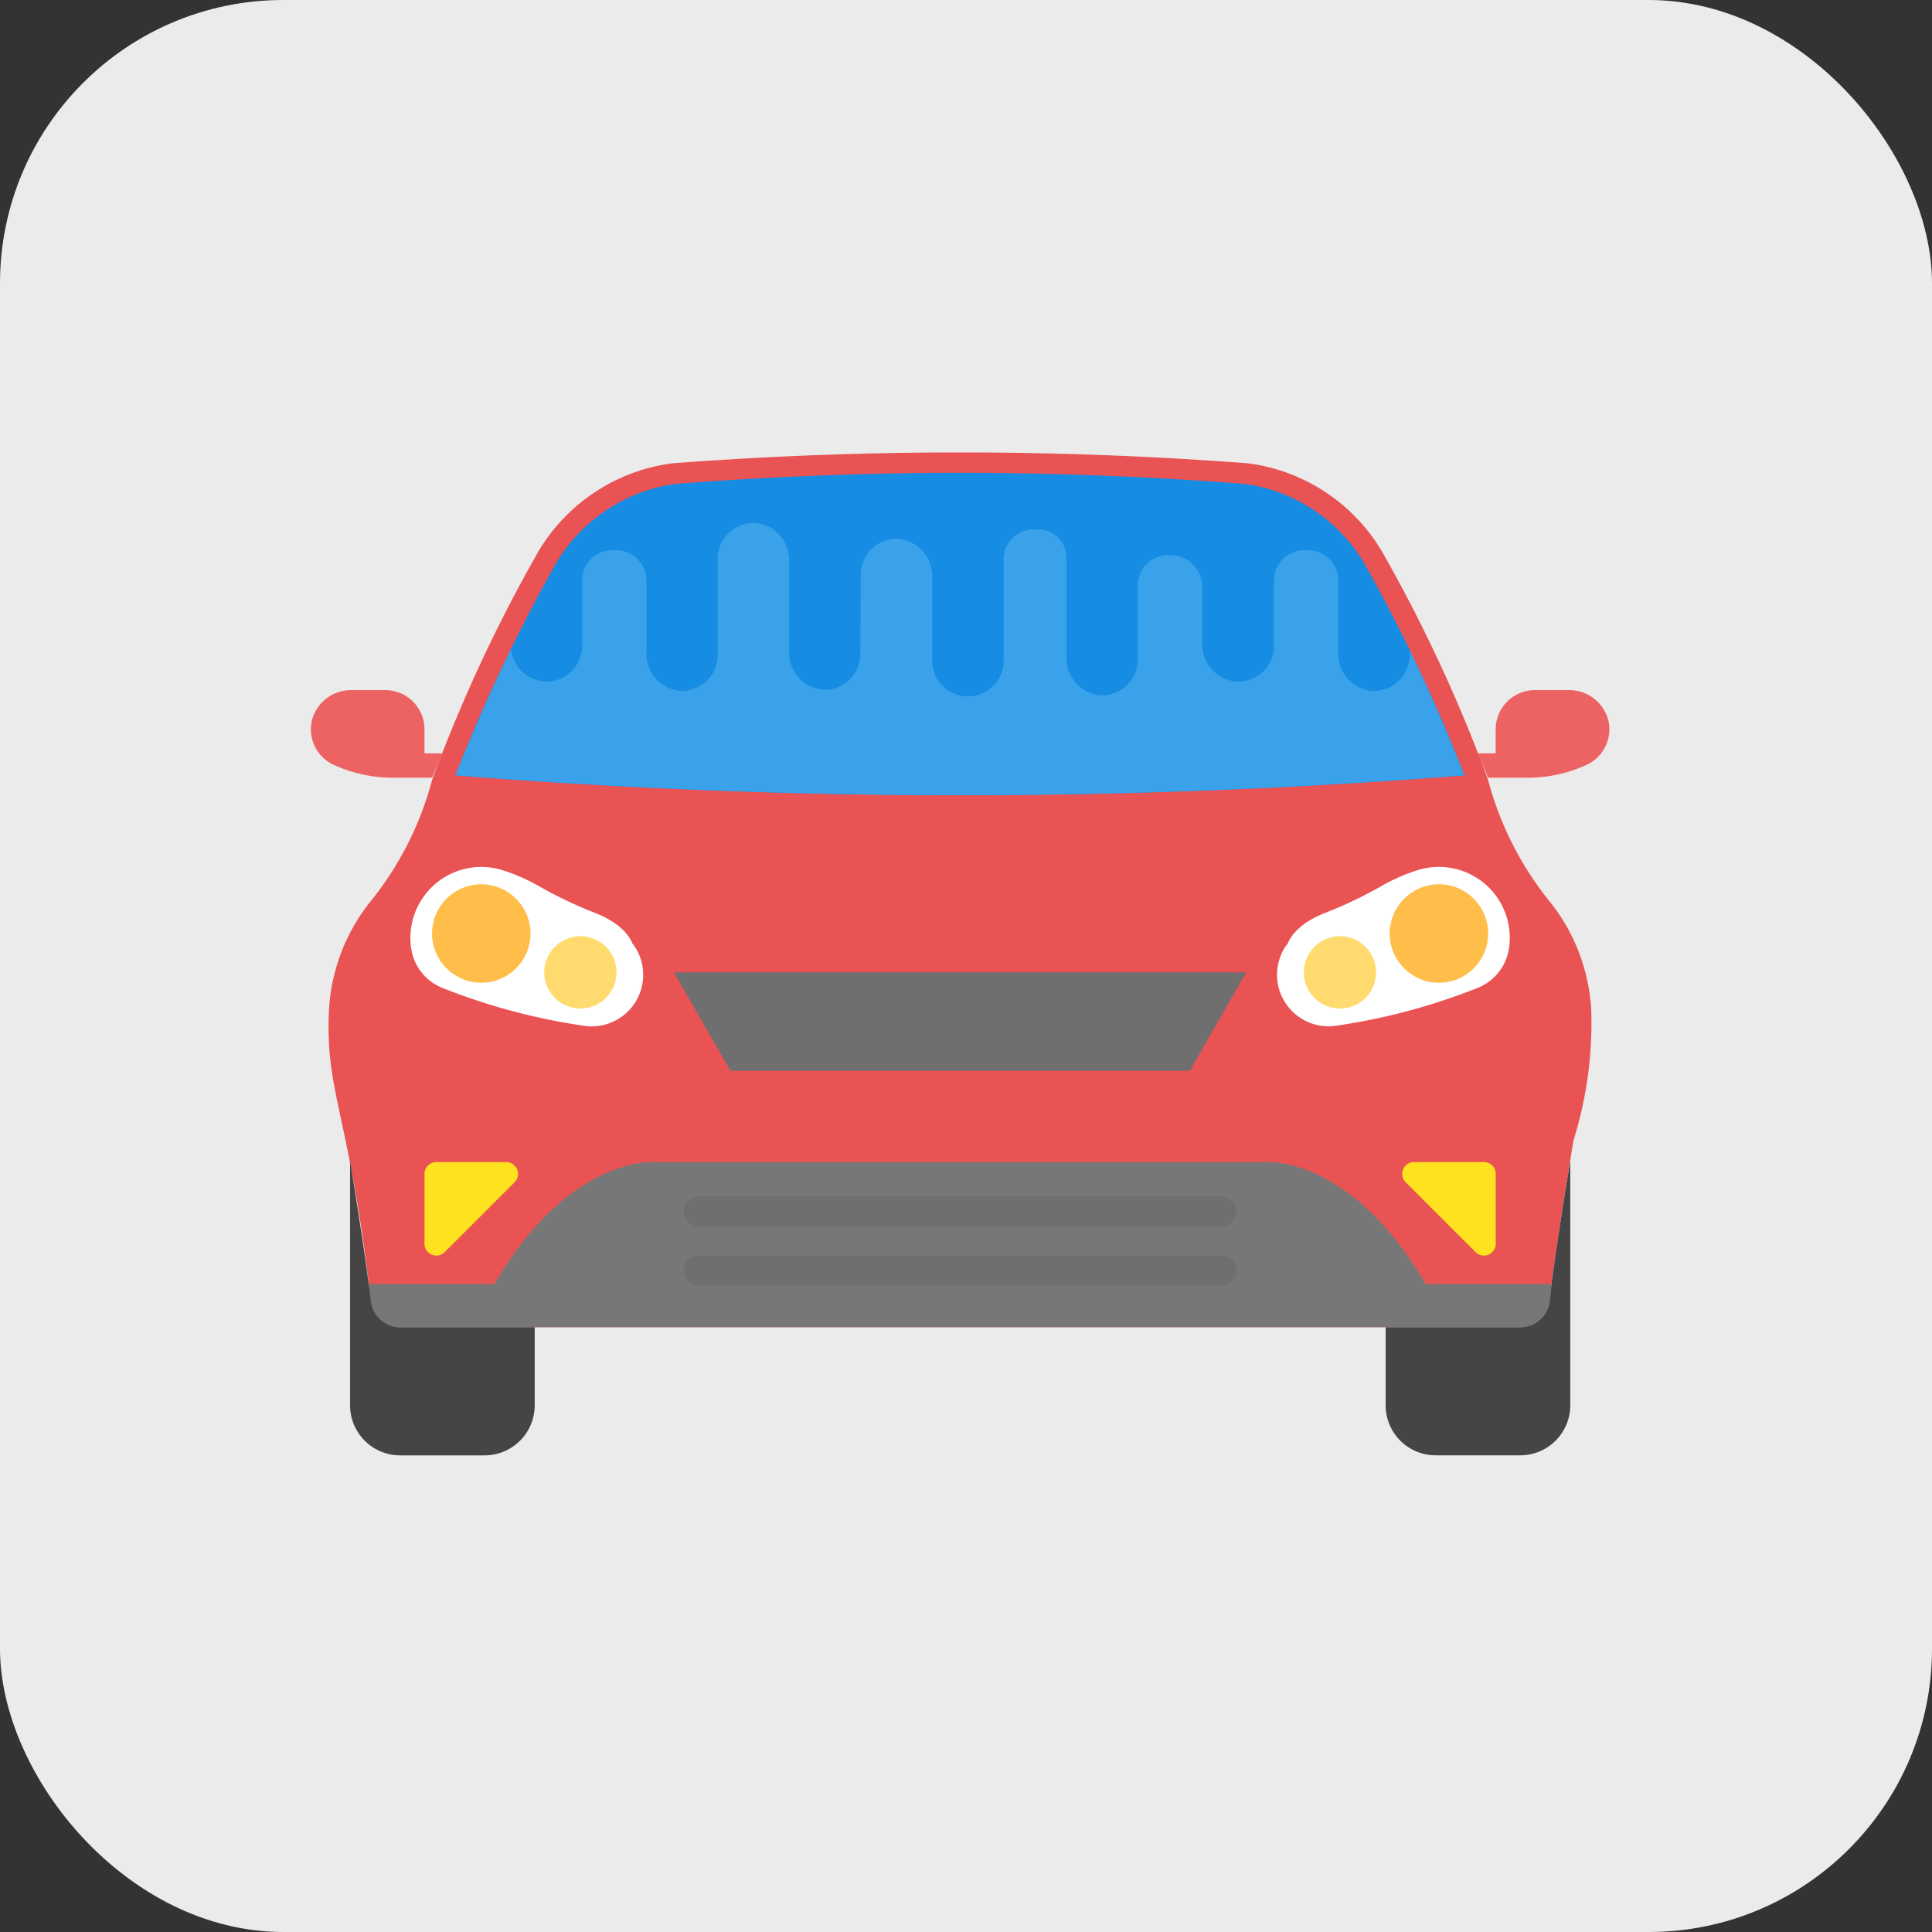<svg xmlns="http://www.w3.org/2000/svg" width="75" height="75" viewBox="0 0 75 75">
  <rect x="0" y="0" width="75" height="75" fill="#333333" stroke="none"/>
  <g id="car" transform="translate(4.402 -46.893)">
    <rect id="Rectangle_1508" data-name="Rectangle 1508" width="75" height="75" rx="11" transform="translate(-4.402 46.893)" fill="#ebebeb"/>
    <g id="Group_113" data-name="Group 113" transform="translate(7.667 7.964)">
      <path id="Path_304" data-name="Path 304" d="M55.778,78.129a7.383,7.383,0,0,0-1.544-4.119A12.692,12.692,0,0,1,51.772,69.2a58.84,58.84,0,0,0-4.113-8.856,7.1,7.1,0,0,0-5.2-3.429,147.93,147.93,0,0,0-22.356,0,7.111,7.111,0,0,0-5.2,3.429A59,59,0,0,0,10.783,69.2,12.692,12.692,0,0,1,8.321,74.01a7.381,7.381,0,0,0-1.542,4.119c-.156,3.247.785,3.96,1.626,11.307a1.143,1.143,0,0,0,1.137,1.013H53.017a1.144,1.144,0,0,0,1.137-1.013c.236-2.06.937-6.24.937-6.24A15.3,15.3,0,0,0,55.778,78.129Z" transform="translate(-6.076)" fill="#e95353"/>
      <path id="Path_305" data-name="Path 305" d="M94.43,76.02a63.367,63.367,0,0,0-3.872-8.2,6.406,6.406,0,0,0-4.628-3.111,141.922,141.922,0,0,0-22.156,0,6.407,6.407,0,0,0-4.628,3.111,64.476,64.476,0,0,0-3.888,8.2A249.771,249.771,0,0,0,94.43,76.02Z" transform="translate(-49.649 -6.992)" fill="#168de2"/>
      <path id="Path_306" data-name="Path 306" d="M374.709,215.2a7.193,7.193,0,0,0-1.348.592,16.582,16.582,0,0,1-2.186,1.048c-1.254.476-1.467,1.186-1.467,1.186-.038.049-.074.1-.109.148a2,2,0,0,0,1.985,3.054,24.21,24.21,0,0,0,5.471-1.462,1.961,1.961,0,0,0,1.191-1.336c.014-.058.027-.117.038-.173A2.753,2.753,0,0,0,374.709,215.2Z" transform="translate(-331.779 -142.481)" fill="#fff"/>
      <path id="Path_307" data-name="Path 307" d="M420.439,327.857h-2.714a.459.459,0,0,0-.325.783l2.714,2.714a.459.459,0,0,0,.783-.324v-2.714A.458.458,0,0,0,420.439,327.857Z" transform="translate(-374.901 -243.816)" fill="#ffe21f"/>
      <path id="Path_308" data-name="Path 308" d="M417.258,332.816a1.145,1.145,0,0,1-1.139,1.016H410.9v3.031a1.944,1.944,0,0,0,1.944,1.944h3.28a1.944,1.944,0,0,0,1.944-1.944v-9.488C417.849,328.689,417.43,331.315,417.258,332.816Z" transform="translate(-369.179 -243.383)" fill="#454545"/>
      <path id="Path_309" data-name="Path 309" d="M451.248,148.6a1.565,1.565,0,0,0-1.544-1.185h-1.311a1.52,1.52,0,0,0-1.52,1.52v.934h-.695l.4.947h1.528a5.505,5.505,0,0,0,2.292-.5A1.519,1.519,0,0,0,451.248,148.6Z" transform="translate(-400.879 -81.695)" fill="#ed6262"/>
      <circle id="Ellipse_241" data-name="Ellipse 241" cx="1.911" cy="1.911" r="1.911" transform="translate(41.88 73.257)" fill="#ffbd49"/>
      <circle id="Ellipse_242" data-name="Ellipse 242" cx="1.404" cy="1.404" r="1.404" transform="translate(38.544 75.272)" fill="#ffdb6f"/>
      <path id="Path_310" data-name="Path 310" d="M161.053,255.324l-2.194,3.821H141.033l-2.194-3.821Z" transform="translate(-124.743 -178.647)" fill="#6f6f6f"/>
      <path id="Path_311" data-name="Path 311" d="M46.677,218.171c-.033-.05-.069-.1-.109-.148,0,0-.213-.71-1.467-1.186a16.671,16.671,0,0,1-2.186-1.048,7.24,7.24,0,0,0-1.348-.592,2.755,2.755,0,0,0-3.576,3.058c.011.058.024.115.036.173a1.961,1.961,0,0,0,1.191,1.336,24.207,24.207,0,0,0,5.472,1.462A2,2,0,0,0,46.677,218.171Z" transform="translate(-34.093 -142.477)" fill="#fff"/>
      <path id="Path_312" data-name="Path 312" d="M46.609,327.857H43.894a.458.458,0,0,0-.458.458v2.714a.459.459,0,0,0,.783.324l2.714-2.714A.459.459,0,0,0,46.609,327.857Z" transform="translate(-39.026 -243.816)" fill="#ffe21f"/>
      <path id="Path_313" data-name="Path 313" d="M63.148,332.589c-2.826-4.89-6.076-4.737-6.076-4.737H33.079S29.831,327.7,27,332.589H22.119l.06.63a1.146,1.146,0,0,0,1.142,1.041H66.832a1.146,1.146,0,0,0,1.142-1.041l.06-.63Z" transform="translate(-19.874 -243.811)" fill="#777"/>
      <path id="Path_314" data-name="Path 314" d="M16.927,333.849a1.147,1.147,0,0,1-1.139-1.016c-.172-1.5-.592-4.129-.807-5.441v9.488a1.944,1.944,0,0,0,1.944,1.944h3.28a1.944,1.944,0,0,0,1.944-1.944v-3.031H16.927Z" transform="translate(-13.461 -243.398)" fill="#454545"/>
      <path id="Path_315" data-name="Path 315" d="M4.41,149.87v-.934a1.52,1.52,0,0,0-1.519-1.52H1.581A1.566,1.566,0,0,0,.037,148.6a1.519,1.519,0,0,0,.851,1.715,5.509,5.509,0,0,0,2.292.5H4.707l.4-.947h-.7Z" transform="translate(0 -81.695)" fill="#ed6262"/>
      <circle id="Ellipse_243" data-name="Ellipse 243" cx="1.911" cy="1.911" r="1.911" transform="translate(4.703 73.257)" fill="#ffbd49"/>
      <circle id="Ellipse_244" data-name="Ellipse 244" cx="1.404" cy="1.404" r="1.404" transform="translate(9.057 75.272)" fill="#ffdb6f"/>
      <g id="Group_110" data-name="Group 110" transform="translate(14.469 85.378)">
        <path id="Path_316" data-name="Path 316" d="M163.408,341.029H143.091a.575.575,0,1,0,0,1.15h20.316a.575.575,0,0,0,0-1.15Z" transform="translate(-142.516 -341.029)" fill="#6f6f6f"/>
        <path id="Path_317" data-name="Path 317" d="M163.408,363.635H143.091a.575.575,0,1,0,0,1.15h20.316a.575.575,0,0,0,0-1.15Z" transform="translate(-142.516 -361.34)" fill="#6f6f6f"/>
      </g>
      <path id="Path_318" data-name="Path 318" d="M92.288,88.351v.2a1.391,1.391,0,0,1-1.459,1.394,1.455,1.455,0,0,1-1.315-1.474V85.642a1.166,1.166,0,0,0-1.221-1.156h-.047a1.168,1.168,0,0,0-1.221,1.156V88.2a1.392,1.392,0,0,1-1.474,1.378,1.44,1.44,0,0,1-1.315-1.459V85.9A1.234,1.234,0,0,0,83,84.674H82.9a1.164,1.164,0,0,0-1.158,1.158v2.891a1.406,1.406,0,0,1-1.474,1.394,1.442,1.442,0,0,1-1.3-1.474V84.767A1.105,1.105,0,0,0,77.8,83.674H77.7a1.166,1.166,0,0,0-1.172,1.158v3.962a1.387,1.387,0,0,1-2.772.047V85.516a1.456,1.456,0,0,0-1.315-1.474,1.392,1.392,0,0,0-1.459,1.394l-.016,3.072A1.392,1.392,0,0,1,69.512,89.9,1.443,1.443,0,0,1,68.2,88.485v-3.6a1.443,1.443,0,0,0-1.311-1.462A1.4,1.4,0,0,0,65.43,84.81v3.776a1.4,1.4,0,0,1-1.467,1.358,1.442,1.442,0,0,1-1.3-1.474V85.642a1.18,1.18,0,0,0-1.237-1.156H61.4a1.172,1.172,0,0,0-1.237,1.156V88.2A1.378,1.378,0,0,1,58.7,89.577a1.41,1.41,0,0,1-1.292-1.271c-.733,1.517-1.459,3.16-2.164,4.915a249.38,249.38,0,0,0,39.171,0Q93.362,90.581,92.288,88.351Z" transform="translate(-49.636 -24.194)" fill="#3aa2eb"/>
    </g>
  </g>
</svg>
